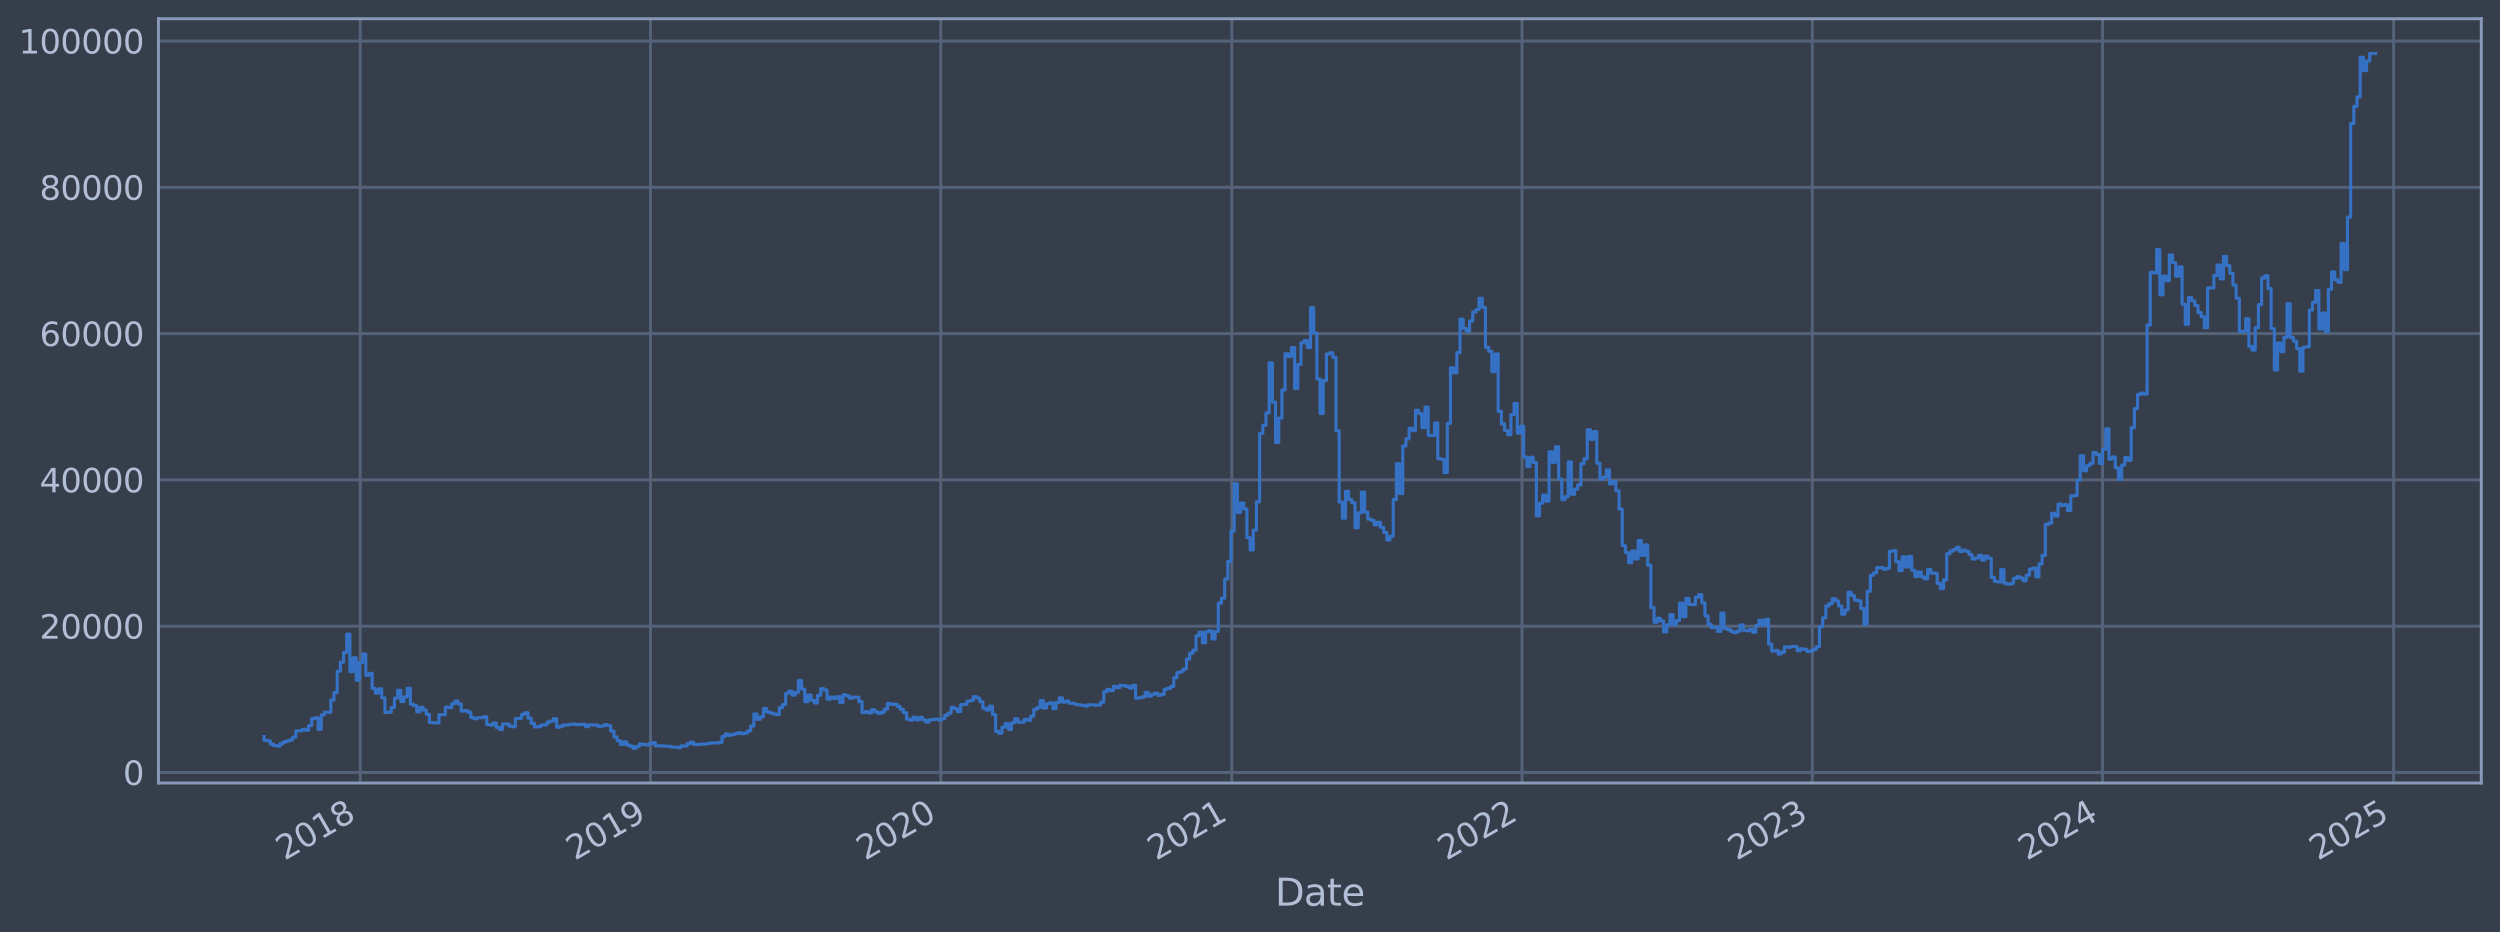 <?xml version="1.0" encoding="utf-8" standalone="no"?>
<!DOCTYPE svg PUBLIC "-//W3C//DTD SVG 1.1//EN"
  "http://www.w3.org/Graphics/SVG/1.1/DTD/svg11.dtd">
<svg xmlns:xlink="http://www.w3.org/1999/xlink" width="960.9pt" height="358.291pt" viewBox="0 0 960.9 358.291" xmlns="http://www.w3.org/2000/svg" version="1.1">
 <defs>
  <style type="text/css">*{stroke-linejoin: round; stroke-linecap: butt}</style>
 </defs>
 <g id="figure_1">
  <g id="patch_1">
   <path d="M 0 358.291 
L 960.9 358.291 
L 960.9 0 
L 0 0 
z
" style="fill: #373e4b"/>
  </g>
  <g id="axes_1">
   <g id="patch_2">
    <path d="M 60.901 300.96 
L 953.701 300.96 
L 953.701 7.2 
L 60.901 7.2 
z
" style="fill: #373e4b"/>
   </g>
   <g id="matplotlib.axis_1">
    <g id="xtick_1">
     <g id="line2d_1">
      <path d="M 138.466 300.96 
L 138.466 7.2 
" clip-path="url(#pc051c23fad)" style="fill: none; stroke: #546379; stroke-width: 1.12; stroke-linecap: square"/>
     </g>
     <g id="line2d_2"/>
     <g id="text_1">
      <!-- 2018 -->
      <g style="fill: #b1bed6" transform="translate(109.385 330.885) rotate(-30) scale(0.126 -0.126)">
       <defs>
        <path id="DejaVuSans-32" d="M 1228 531 
L 3431 531 
L 3431 0 
L 469 0 
L 469 531 
Q 828 903 1448 1529 
Q 2069 2156 2228 2338 
Q 2531 2678 2651 2914 
Q 2772 3150 2772 3378 
Q 2772 3750 2511 3984 
Q 2250 4219 1831 4219 
Q 1534 4219 1204 4116 
Q 875 4013 500 3803 
L 500 4441 
Q 881 4594 1212 4672 
Q 1544 4750 1819 4750 
Q 2544 4750 2975 4387 
Q 3406 4025 3406 3419 
Q 3406 3131 3298 2873 
Q 3191 2616 2906 2266 
Q 2828 2175 2409 1742 
Q 1991 1309 1228 531 
z
" transform="scale(0.016)"/>
        <path id="DejaVuSans-30" d="M 2034 4250 
Q 1547 4250 1301 3770 
Q 1056 3291 1056 2328 
Q 1056 1369 1301 889 
Q 1547 409 2034 409 
Q 2525 409 2770 889 
Q 3016 1369 3016 2328 
Q 3016 3291 2770 3770 
Q 2525 4250 2034 4250 
z
M 2034 4750 
Q 2819 4750 3233 4129 
Q 3647 3509 3647 2328 
Q 3647 1150 3233 529 
Q 2819 -91 2034 -91 
Q 1250 -91 836 529 
Q 422 1150 422 2328 
Q 422 3509 836 4129 
Q 1250 4750 2034 4750 
z
" transform="scale(0.016)"/>
        <path id="DejaVuSans-31" d="M 794 531 
L 1825 531 
L 1825 4091 
L 703 3866 
L 703 4441 
L 1819 4666 
L 2450 4666 
L 2450 531 
L 3481 531 
L 3481 0 
L 794 0 
L 794 531 
z
" transform="scale(0.016)"/>
        <path id="DejaVuSans-38" d="M 2034 2216 
Q 1584 2216 1326 1975 
Q 1069 1734 1069 1313 
Q 1069 891 1326 650 
Q 1584 409 2034 409 
Q 2484 409 2743 651 
Q 3003 894 3003 1313 
Q 3003 1734 2745 1975 
Q 2488 2216 2034 2216 
z
M 1403 2484 
Q 997 2584 770 2862 
Q 544 3141 544 3541 
Q 544 4100 942 4425 
Q 1341 4750 2034 4750 
Q 2731 4750 3128 4425 
Q 3525 4100 3525 3541 
Q 3525 3141 3298 2862 
Q 3072 2584 2669 2484 
Q 3125 2378 3379 2068 
Q 3634 1759 3634 1313 
Q 3634 634 3220 271 
Q 2806 -91 2034 -91 
Q 1263 -91 848 271 
Q 434 634 434 1313 
Q 434 1759 690 2068 
Q 947 2378 1403 2484 
z
M 1172 3481 
Q 1172 3119 1398 2916 
Q 1625 2713 2034 2713 
Q 2441 2713 2670 2916 
Q 2900 3119 2900 3481 
Q 2900 3844 2670 4047 
Q 2441 4250 2034 4250 
Q 1625 4250 1398 4047 
Q 1172 3844 1172 3481 
z
" transform="scale(0.016)"/>
       </defs>
       <use xlink:href="#DejaVuSans-32"/>
       <use xlink:href="#DejaVuSans-30" x="63.623"/>
       <use xlink:href="#DejaVuSans-31" x="127.246"/>
       <use xlink:href="#DejaVuSans-38" x="190.869"/>
      </g>
     </g>
    </g>
    <g id="xtick_2">
     <g id="line2d_3">
      <path d="M 250.027 300.96 
L 250.027 7.2 
" clip-path="url(#pc051c23fad)" style="fill: none; stroke: #546379; stroke-width: 1.12; stroke-linecap: square"/>
     </g>
     <g id="line2d_4"/>
     <g id="text_2">
      <!-- 2019 -->
      <g style="fill: #b1bed6" transform="translate(220.946 330.885) rotate(-30) scale(0.126 -0.126)">
       <defs>
        <path id="DejaVuSans-39" d="M 703 97 
L 703 672 
Q 941 559 1184 500 
Q 1428 441 1663 441 
Q 2288 441 2617 861 
Q 2947 1281 2994 2138 
Q 2813 1869 2534 1725 
Q 2256 1581 1919 1581 
Q 1219 1581 811 2004 
Q 403 2428 403 3163 
Q 403 3881 828 4315 
Q 1253 4750 1959 4750 
Q 2769 4750 3195 4129 
Q 3622 3509 3622 2328 
Q 3622 1225 3098 567 
Q 2575 -91 1691 -91 
Q 1453 -91 1209 -44 
Q 966 3 703 97 
z
M 1959 2075 
Q 2384 2075 2632 2365 
Q 2881 2656 2881 3163 
Q 2881 3666 2632 3958 
Q 2384 4250 1959 4250 
Q 1534 4250 1286 3958 
Q 1038 3666 1038 3163 
Q 1038 2656 1286 2365 
Q 1534 2075 1959 2075 
z
" transform="scale(0.016)"/>
       </defs>
       <use xlink:href="#DejaVuSans-32"/>
       <use xlink:href="#DejaVuSans-30" x="63.623"/>
       <use xlink:href="#DejaVuSans-31" x="127.246"/>
       <use xlink:href="#DejaVuSans-39" x="190.869"/>
      </g>
     </g>
    </g>
    <g id="xtick_3">
     <g id="line2d_5">
      <path d="M 361.588 300.96 
L 361.588 7.2 
" clip-path="url(#pc051c23fad)" style="fill: none; stroke: #546379; stroke-width: 1.12; stroke-linecap: square"/>
     </g>
     <g id="line2d_6"/>
     <g id="text_3">
      <!-- 2020 -->
      <g style="fill: #b1bed6" transform="translate(332.507 330.885) rotate(-30) scale(0.126 -0.126)">
       <use xlink:href="#DejaVuSans-32"/>
       <use xlink:href="#DejaVuSans-30" x="63.623"/>
       <use xlink:href="#DejaVuSans-32" x="127.246"/>
       <use xlink:href="#DejaVuSans-30" x="190.869"/>
      </g>
     </g>
    </g>
    <g id="xtick_4">
     <g id="line2d_7">
      <path d="M 473.455 300.96 
L 473.455 7.2 
" clip-path="url(#pc051c23fad)" style="fill: none; stroke: #546379; stroke-width: 1.12; stroke-linecap: square"/>
     </g>
     <g id="line2d_8"/>
     <g id="text_4">
      <!-- 2021 -->
      <g style="fill: #b1bed6" transform="translate(444.374 330.885) rotate(-30) scale(0.126 -0.126)">
       <use xlink:href="#DejaVuSans-32"/>
       <use xlink:href="#DejaVuSans-30" x="63.623"/>
       <use xlink:href="#DejaVuSans-32" x="127.246"/>
       <use xlink:href="#DejaVuSans-31" x="190.869"/>
      </g>
     </g>
    </g>
    <g id="xtick_5">
     <g id="line2d_9">
      <path d="M 585.016 300.96 
L 585.016 7.2 
" clip-path="url(#pc051c23fad)" style="fill: none; stroke: #546379; stroke-width: 1.12; stroke-linecap: square"/>
     </g>
     <g id="line2d_10"/>
     <g id="text_5">
      <!-- 2022 -->
      <g style="fill: #b1bed6" transform="translate(555.935 330.885) rotate(-30) scale(0.126 -0.126)">
       <use xlink:href="#DejaVuSans-32"/>
       <use xlink:href="#DejaVuSans-30" x="63.623"/>
       <use xlink:href="#DejaVuSans-32" x="127.246"/>
       <use xlink:href="#DejaVuSans-32" x="190.869"/>
      </g>
     </g>
    </g>
    <g id="xtick_6">
     <g id="line2d_11">
      <path d="M 696.577 300.96 
L 696.577 7.2 
" clip-path="url(#pc051c23fad)" style="fill: none; stroke: #546379; stroke-width: 1.12; stroke-linecap: square"/>
     </g>
     <g id="line2d_12"/>
     <g id="text_6">
      <!-- 2023 -->
      <g style="fill: #b1bed6" transform="translate(667.496 330.885) rotate(-30) scale(0.126 -0.126)">
       <defs>
        <path id="DejaVuSans-33" d="M 2597 2516 
Q 3050 2419 3304 2112 
Q 3559 1806 3559 1356 
Q 3559 666 3084 287 
Q 2609 -91 1734 -91 
Q 1441 -91 1130 -33 
Q 819 25 488 141 
L 488 750 
Q 750 597 1062 519 
Q 1375 441 1716 441 
Q 2309 441 2620 675 
Q 2931 909 2931 1356 
Q 2931 1769 2642 2001 
Q 2353 2234 1838 2234 
L 1294 2234 
L 1294 2753 
L 1863 2753 
Q 2328 2753 2575 2939 
Q 2822 3125 2822 3475 
Q 2822 3834 2567 4026 
Q 2313 4219 1838 4219 
Q 1578 4219 1281 4162 
Q 984 4106 628 3988 
L 628 4550 
Q 988 4650 1302 4700 
Q 1616 4750 1894 4750 
Q 2613 4750 3031 4423 
Q 3450 4097 3450 3541 
Q 3450 3153 3228 2886 
Q 3006 2619 2597 2516 
z
" transform="scale(0.016)"/>
       </defs>
       <use xlink:href="#DejaVuSans-32"/>
       <use xlink:href="#DejaVuSans-30" x="63.623"/>
       <use xlink:href="#DejaVuSans-32" x="127.246"/>
       <use xlink:href="#DejaVuSans-33" x="190.869"/>
      </g>
     </g>
    </g>
    <g id="xtick_7">
     <g id="line2d_13">
      <path d="M 808.138 300.96 
L 808.138 7.2 
" clip-path="url(#pc051c23fad)" style="fill: none; stroke: #546379; stroke-width: 1.12; stroke-linecap: square"/>
     </g>
     <g id="line2d_14"/>
     <g id="text_7">
      <!-- 2024 -->
      <g style="fill: #b1bed6" transform="translate(779.057 330.885) rotate(-30) scale(0.126 -0.126)">
       <defs>
        <path id="DejaVuSans-34" d="M 2419 4116 
L 825 1625 
L 2419 1625 
L 2419 4116 
z
M 2253 4666 
L 3047 4666 
L 3047 1625 
L 3713 1625 
L 3713 1100 
L 3047 1100 
L 3047 0 
L 2419 0 
L 2419 1100 
L 313 1100 
L 313 1709 
L 2253 4666 
z
" transform="scale(0.016)"/>
       </defs>
       <use xlink:href="#DejaVuSans-32"/>
       <use xlink:href="#DejaVuSans-30" x="63.623"/>
       <use xlink:href="#DejaVuSans-32" x="127.246"/>
       <use xlink:href="#DejaVuSans-34" x="190.869"/>
      </g>
     </g>
    </g>
    <g id="xtick_8">
     <g id="line2d_15">
      <path d="M 920.005 300.96 
L 920.005 7.2 
" clip-path="url(#pc051c23fad)" style="fill: none; stroke: #546379; stroke-width: 1.12; stroke-linecap: square"/>
     </g>
     <g id="line2d_16"/>
     <g id="text_8">
      <!-- 2025 -->
      <g style="fill: #b1bed6" transform="translate(890.924 330.885) rotate(-30) scale(0.126 -0.126)">
       <defs>
        <path id="DejaVuSans-35" d="M 691 4666 
L 3169 4666 
L 3169 4134 
L 1269 4134 
L 1269 2991 
Q 1406 3038 1543 3061 
Q 1681 3084 1819 3084 
Q 2600 3084 3056 2656 
Q 3513 2228 3513 1497 
Q 3513 744 3044 326 
Q 2575 -91 1722 -91 
Q 1428 -91 1123 -41 
Q 819 9 494 109 
L 494 744 
Q 775 591 1075 516 
Q 1375 441 1709 441 
Q 2250 441 2565 725 
Q 2881 1009 2881 1497 
Q 2881 1984 2565 2268 
Q 2250 2553 1709 2553 
Q 1456 2553 1204 2497 
Q 953 2441 691 2322 
L 691 4666 
z
" transform="scale(0.016)"/>
       </defs>
       <use xlink:href="#DejaVuSans-32"/>
       <use xlink:href="#DejaVuSans-30" x="63.623"/>
       <use xlink:href="#DejaVuSans-32" x="127.246"/>
       <use xlink:href="#DejaVuSans-35" x="190.869"/>
      </g>
     </g>
    </g>
    <g id="text_9">
     <!-- Date -->
     <g style="fill: #b1bed6" transform="translate(490.091 348.096) scale(0.144 -0.144)">
      <defs>
       <path id="DejaVuSans-44" d="M 1259 4147 
L 1259 519 
L 2022 519 
Q 2988 519 3436 956 
Q 3884 1394 3884 2338 
Q 3884 3275 3436 3711 
Q 2988 4147 2022 4147 
L 1259 4147 
z
M 628 4666 
L 1925 4666 
Q 3281 4666 3915 4102 
Q 4550 3538 4550 2338 
Q 4550 1131 3912 565 
Q 3275 0 1925 0 
L 628 0 
L 628 4666 
z
" transform="scale(0.016)"/>
       <path id="DejaVuSans-61" d="M 2194 1759 
Q 1497 1759 1228 1600 
Q 959 1441 959 1056 
Q 959 750 1161 570 
Q 1363 391 1709 391 
Q 2188 391 2477 730 
Q 2766 1069 2766 1631 
L 2766 1759 
L 2194 1759 
z
M 3341 1997 
L 3341 0 
L 2766 0 
L 2766 531 
Q 2569 213 2275 61 
Q 1981 -91 1556 -91 
Q 1019 -91 701 211 
Q 384 513 384 1019 
Q 384 1609 779 1909 
Q 1175 2209 1959 2209 
L 2766 2209 
L 2766 2266 
Q 2766 2663 2505 2880 
Q 2244 3097 1772 3097 
Q 1472 3097 1187 3025 
Q 903 2953 641 2809 
L 641 3341 
Q 956 3463 1253 3523 
Q 1550 3584 1831 3584 
Q 2591 3584 2966 3190 
Q 3341 2797 3341 1997 
z
" transform="scale(0.016)"/>
       <path id="DejaVuSans-74" d="M 1172 4494 
L 1172 3500 
L 2356 3500 
L 2356 3053 
L 1172 3053 
L 1172 1153 
Q 1172 725 1289 603 
Q 1406 481 1766 481 
L 2356 481 
L 2356 0 
L 1766 0 
Q 1100 0 847 248 
Q 594 497 594 1153 
L 594 3053 
L 172 3053 
L 172 3500 
L 594 3500 
L 594 4494 
L 1172 4494 
z
" transform="scale(0.016)"/>
       <path id="DejaVuSans-65" d="M 3597 1894 
L 3597 1613 
L 953 1613 
Q 991 1019 1311 708 
Q 1631 397 2203 397 
Q 2534 397 2845 478 
Q 3156 559 3463 722 
L 3463 178 
Q 3153 47 2828 -22 
Q 2503 -91 2169 -91 
Q 1331 -91 842 396 
Q 353 884 353 1716 
Q 353 2575 817 3079 
Q 1281 3584 2069 3584 
Q 2775 3584 3186 3129 
Q 3597 2675 3597 1894 
z
M 3022 2063 
Q 3016 2534 2758 2815 
Q 2500 3097 2075 3097 
Q 1594 3097 1305 2825 
Q 1016 2553 972 2059 
L 3022 2063 
z
" transform="scale(0.016)"/>
      </defs>
      <use xlink:href="#DejaVuSans-44"/>
      <use xlink:href="#DejaVuSans-61" x="77.002"/>
      <use xlink:href="#DejaVuSans-74" x="138.281"/>
      <use xlink:href="#DejaVuSans-65" x="177.49"/>
     </g>
    </g>
   </g>
   <g id="matplotlib.axis_2">
    <g id="ytick_1">
     <g id="line2d_17">
      <path d="M 60.901 296.907 
L 953.701 296.907 
" clip-path="url(#pc051c23fad)" style="fill: none; stroke: #546379; stroke-width: 1.12; stroke-linecap: square"/>
     </g>
     <g id="line2d_18"/>
     <g id="text_10">
      <!-- 0 -->
      <g style="fill: #b1bed6" transform="translate(47.284 301.694) scale(0.126 -0.126)">
       <use xlink:href="#DejaVuSans-30"/>
      </g>
     </g>
    </g>
    <g id="ytick_2">
     <g id="line2d_19">
      <path d="M 60.901 240.681 
L 953.701 240.681 
" clip-path="url(#pc051c23fad)" style="fill: none; stroke: #546379; stroke-width: 1.12; stroke-linecap: square"/>
     </g>
     <g id="line2d_20"/>
     <g id="text_11">
      <!-- 20000 -->
      <g style="fill: #b1bed6" transform="translate(15.217 245.469) scale(0.126 -0.126)">
       <use xlink:href="#DejaVuSans-32"/>
       <use xlink:href="#DejaVuSans-30" x="63.623"/>
       <use xlink:href="#DejaVuSans-30" x="127.246"/>
       <use xlink:href="#DejaVuSans-30" x="190.869"/>
       <use xlink:href="#DejaVuSans-30" x="254.492"/>
      </g>
     </g>
    </g>
    <g id="ytick_3">
     <g id="line2d_21">
      <path d="M 60.901 184.456 
L 953.701 184.456 
" clip-path="url(#pc051c23fad)" style="fill: none; stroke: #546379; stroke-width: 1.12; stroke-linecap: square"/>
     </g>
     <g id="line2d_22"/>
     <g id="text_12">
      <!-- 40000 -->
      <g style="fill: #b1bed6" transform="translate(15.217 189.243) scale(0.126 -0.126)">
       <use xlink:href="#DejaVuSans-34"/>
       <use xlink:href="#DejaVuSans-30" x="63.623"/>
       <use xlink:href="#DejaVuSans-30" x="127.246"/>
       <use xlink:href="#DejaVuSans-30" x="190.869"/>
       <use xlink:href="#DejaVuSans-30" x="254.492"/>
      </g>
     </g>
    </g>
    <g id="ytick_4">
     <g id="line2d_23">
      <path d="M 60.901 128.23 
L 953.701 128.23 
" clip-path="url(#pc051c23fad)" style="fill: none; stroke: #546379; stroke-width: 1.12; stroke-linecap: square"/>
     </g>
     <g id="line2d_24"/>
     <g id="text_13">
      <!-- 60000 -->
      <g style="fill: #b1bed6" transform="translate(15.217 133.017) scale(0.126 -0.126)">
       <defs>
        <path id="DejaVuSans-36" d="M 2113 2584 
Q 1688 2584 1439 2293 
Q 1191 2003 1191 1497 
Q 1191 994 1439 701 
Q 1688 409 2113 409 
Q 2538 409 2786 701 
Q 3034 994 3034 1497 
Q 3034 2003 2786 2293 
Q 2538 2584 2113 2584 
z
M 3366 4563 
L 3366 3988 
Q 3128 4100 2886 4159 
Q 2644 4219 2406 4219 
Q 1781 4219 1451 3797 
Q 1122 3375 1075 2522 
Q 1259 2794 1537 2939 
Q 1816 3084 2150 3084 
Q 2853 3084 3261 2657 
Q 3669 2231 3669 1497 
Q 3669 778 3244 343 
Q 2819 -91 2113 -91 
Q 1303 -91 875 529 
Q 447 1150 447 2328 
Q 447 3434 972 4092 
Q 1497 4750 2381 4750 
Q 2619 4750 2861 4703 
Q 3103 4656 3366 4563 
z
" transform="scale(0.016)"/>
       </defs>
       <use xlink:href="#DejaVuSans-36"/>
       <use xlink:href="#DejaVuSans-30" x="63.623"/>
       <use xlink:href="#DejaVuSans-30" x="127.246"/>
       <use xlink:href="#DejaVuSans-30" x="190.869"/>
       <use xlink:href="#DejaVuSans-30" x="254.492"/>
      </g>
     </g>
    </g>
    <g id="ytick_5">
     <g id="line2d_25">
      <path d="M 60.901 72.004 
L 953.701 72.004 
" clip-path="url(#pc051c23fad)" style="fill: none; stroke: #546379; stroke-width: 1.12; stroke-linecap: square"/>
     </g>
     <g id="line2d_26"/>
     <g id="text_14">
      <!-- 80000 -->
      <g style="fill: #b1bed6" transform="translate(15.217 76.791) scale(0.126 -0.126)">
       <use xlink:href="#DejaVuSans-38"/>
       <use xlink:href="#DejaVuSans-30" x="63.623"/>
       <use xlink:href="#DejaVuSans-30" x="127.246"/>
       <use xlink:href="#DejaVuSans-30" x="190.869"/>
       <use xlink:href="#DejaVuSans-30" x="254.492"/>
      </g>
     </g>
    </g>
    <g id="ytick_6">
     <g id="line2d_27">
      <path d="M 60.901 15.778 
L 953.701 15.778 
" clip-path="url(#pc051c23fad)" style="fill: none; stroke: #546379; stroke-width: 1.12; stroke-linecap: square"/>
     </g>
     <g id="line2d_28"/>
     <g id="text_15">
      <!-- 100000 -->
      <g style="fill: #b1bed6" transform="translate(7.2 20.565) scale(0.126 -0.126)">
       <use xlink:href="#DejaVuSans-31"/>
       <use xlink:href="#DejaVuSans-30" x="63.623"/>
       <use xlink:href="#DejaVuSans-30" x="127.246"/>
       <use xlink:href="#DejaVuSans-30" x="190.869"/>
       <use xlink:href="#DejaVuSans-30" x="254.492"/>
       <use xlink:href="#DejaVuSans-30" x="318.115"/>
      </g>
     </g>
    </g>
   </g>
   <g id="line2d_29">
    <path d="M 101.482 283.108 
L 101.482 284.58 
L 102.705 284.58 
L 102.705 284.732 
L 103.927 284.732 
L 103.927 286.041 
L 105.15 286.041 
L 105.15 286.566 
L 106.373 286.566 
L 106.373 286.784 
L 107.595 286.784 
L 107.595 285.853 
L 108.818 285.853 
L 108.818 285.2 
L 110.04 285.2 
L 110.04 284.795 
L 111.263 284.795 
L 111.263 284.427 
L 112.486 284.427 
L 112.486 283.351 
L 113.708 283.351 
L 113.708 280.906 
L 116.153 280.891 
L 116.153 280.319 
L 117.376 280.319 
L 117.376 280.686 
L 118.599 280.686 
L 118.599 278.87 
L 119.821 278.87 
L 119.821 276.199 
L 121.044 276.199 
L 121.044 275.911 
L 122.266 275.911 
L 122.266 280.349 
L 123.489 280.349 
L 123.489 274.786 
L 124.712 274.786 
L 124.712 273.734 
L 127.157 273.819 
L 127.157 269.022 
L 128.379 269.022 
L 128.379 266.228 
L 129.602 266.228 
L 129.602 257.988 
L 130.824 257.988 
L 130.824 254.544 
L 132.047 254.544 
L 132.047 250.779 
L 133.27 250.779 
L 133.27 243.741 
L 134.492 243.741 
L 134.492 258.177 
L 135.715 258.177 
L 135.715 252.832 
L 136.937 252.832 
L 136.937 261.45 
L 138.16 261.45 
L 138.16 254.628 
L 139.383 254.628 
L 139.383 251.384 
L 140.605 251.384 
L 140.605 259.558 
L 141.828 259.558 
L 141.828 258.803 
L 143.05 258.803 
L 143.05 264.559 
L 144.273 264.559 
L 144.273 266.457 
L 145.496 266.457 
L 145.496 264.77 
L 146.718 264.77 
L 146.718 268.221 
L 147.941 268.221 
L 147.941 273.849 
L 149.163 273.849 
L 149.163 273.728 
L 150.386 273.728 
L 150.386 271.899 
L 151.608 271.899 
L 151.608 268.292 
L 152.831 268.292 
L 152.831 265.292 
L 154.054 265.292 
L 154.054 269.638 
L 155.276 269.638 
L 155.276 267.861 
L 156.499 267.861 
L 156.499 264.53 
L 157.721 264.53 
L 157.721 270.693 
L 158.944 270.693 
L 158.944 271.24 
L 160.167 271.24 
L 160.167 273.58 
L 161.389 273.58 
L 161.389 271.859 
L 162.612 271.859 
L 162.612 272.916 
L 163.834 272.916 
L 163.834 274.556 
L 165.057 274.556 
L 165.057 277.713 
L 166.28 277.713 
L 166.28 277.828 
L 168.725 277.834 
L 168.725 274.711 
L 171.17 274.678 
L 171.17 271.801 
L 172.392 271.801 
L 172.392 271.971 
L 173.615 271.971 
L 173.615 270.486 
L 174.838 270.486 
L 174.838 269.488 
L 176.06 269.488 
L 176.06 270.568 
L 177.283 270.568 
L 177.283 273.301 
L 178.505 273.301 
L 178.505 273.093 
L 179.728 273.093 
L 179.728 273.736 
L 180.951 273.736 
L 180.951 275.789 
L 182.173 275.789 
L 182.173 276.26 
L 183.396 276.26 
L 183.396 275.852 
L 185.841 275.835 
L 185.841 275.498 
L 187.064 275.498 
L 187.064 278.485 
L 188.286 278.485 
L 188.286 278.666 
L 189.509 278.666 
L 189.509 277.901 
L 190.731 277.901 
L 190.731 279.598 
L 191.954 279.598 
L 191.954 280.382 
L 193.176 280.382 
L 193.176 278.278 
L 195.622 278.272 
L 195.622 279.114 
L 196.844 279.114 
L 196.844 279.34 
L 198.067 279.34 
L 198.067 276.185 
L 200.512 276.085 
L 200.512 274.586 
L 201.735 274.586 
L 201.735 273.935 
L 202.957 273.935 
L 202.957 276.062 
L 204.18 276.062 
L 204.18 278.02 
L 205.402 278.02 
L 205.402 279.399 
L 206.625 279.399 
L 206.625 279.279 
L 207.848 279.279 
L 207.848 278.672 
L 210.293 278.561 
L 210.293 277.506 
L 211.515 277.506 
L 211.515 277.175 
L 212.738 277.175 
L 212.738 276.219 
L 213.96 276.219 
L 213.96 279.522 
L 215.183 279.522 
L 215.183 279.123 
L 216.406 279.123 
L 216.406 278.641 
L 218.851 278.645 
L 218.851 278.399 
L 220.073 278.399 
L 220.073 278.272 
L 221.296 278.272 
L 221.296 278.574 
L 222.519 278.574 
L 222.519 278.427 
L 224.964 278.406 
L 224.964 279.294 
L 226.186 279.294 
L 226.186 278.607 
L 229.854 278.712 
L 229.854 279.192 
L 231.077 279.192 
L 231.077 279.024 
L 232.299 279.024 
L 232.299 278.53 
L 233.522 278.53 
L 233.522 278.891 
L 234.744 278.891 
L 234.744 280.999 
L 235.967 280.999 
L 235.967 283.276 
L 237.19 283.276 
L 237.19 284.67 
L 238.412 284.67 
L 238.412 286.144 
L 239.635 286.144 
L 239.635 285.133 
L 240.857 285.133 
L 240.857 286.379 
L 242.08 286.379 
L 242.08 286.819 
L 243.303 286.819 
L 243.303 287.607 
L 244.525 287.607 
L 244.525 286.909 
L 245.748 286.909 
L 245.748 285.944 
L 246.97 285.944 
L 246.97 286.164 
L 248.193 286.164 
L 248.193 286.308 
L 249.416 286.308 
L 249.416 285.855 
L 250.638 285.855 
L 250.638 285.46 
L 251.861 285.46 
L 251.861 286.657 
L 255.528 286.714 
L 255.528 286.822 
L 257.974 286.853 
L 257.974 287.152 
L 260.419 287.191 
L 260.419 287.364 
L 261.641 287.364 
L 261.641 286.704 
L 264.087 286.764 
L 264.087 285.869 
L 265.309 285.869 
L 265.309 285.27 
L 266.532 285.27 
L 266.532 286.131 
L 268.977 286.183 
L 268.977 285.98 
L 271.422 285.996 
L 271.422 285.841 
L 272.645 285.841 
L 272.645 285.58 
L 276.312 285.526 
L 276.312 285.341 
L 277.535 285.341 
L 277.535 283.1 
L 278.758 283.1 
L 278.758 282.095 
L 279.98 282.095 
L 279.98 282.646 
L 281.203 282.646 
L 281.203 282.298 
L 282.425 282.298 
L 282.425 281.981 
L 283.648 281.981 
L 283.648 281.63 
L 284.871 281.63 
L 284.871 282.004 
L 286.093 282.004 
L 286.093 281.754 
L 287.316 281.754 
L 287.316 280.927 
L 288.538 280.927 
L 288.538 279.061 
L 289.761 279.061 
L 289.761 274.438 
L 290.984 274.438 
L 290.984 276.483 
L 292.206 276.483 
L 292.206 275.469 
L 293.429 275.469 
L 293.429 272.324 
L 294.651 272.324 
L 294.651 273.651 
L 295.874 273.651 
L 295.874 274.038 
L 297.096 274.038 
L 297.096 274.422 
L 298.319 274.422 
L 298.319 274.649 
L 299.542 274.649 
L 299.542 272.001 
L 300.764 272.001 
L 300.764 270.814 
L 301.987 270.814 
L 301.987 266.505 
L 303.209 266.505 
L 303.209 265.61 
L 304.432 265.61 
L 304.432 267.167 
L 305.655 267.167 
L 305.655 266.109 
L 306.877 266.109 
L 306.877 261.522 
L 308.1 261.522 
L 308.1 264.889 
L 309.322 264.889 
L 309.322 269.71 
L 310.545 269.71 
L 310.545 267.143 
L 311.768 267.143 
L 311.768 269.145 
L 312.99 269.145 
L 312.99 270.196 
L 314.213 270.196 
L 314.213 267.306 
L 315.435 267.306 
L 315.435 264.674 
L 316.658 264.674 
L 316.658 265.19 
L 317.88 265.19 
L 317.88 268.747 
L 319.103 268.747 
L 319.103 267.902 
L 320.326 267.902 
L 320.326 268.48 
L 321.548 268.48 
L 321.548 267.782 
L 322.771 267.782 
L 322.771 269.981 
L 323.993 269.981 
L 323.993 267.048 
L 325.216 267.048 
L 325.216 267.425 
L 326.439 267.425 
L 326.439 268.347 
L 327.661 268.347 
L 327.661 267.922 
L 330.106 268.019 
L 330.106 269.685 
L 331.329 269.685 
L 331.329 273.872 
L 332.552 273.872 
L 332.552 273.509 
L 333.774 273.509 
L 333.774 274.002 
L 334.997 274.002 
L 334.997 272.764 
L 336.219 272.764 
L 336.219 273.619 
L 337.442 273.619 
L 337.442 274.201 
L 338.664 274.201 
L 338.664 273.791 
L 339.887 273.791 
L 339.887 272.542 
L 341.11 272.542 
L 341.11 270.387 
L 342.332 270.387 
L 342.332 270.759 
L 343.555 270.759 
L 343.555 270.64 
L 344.777 270.64 
L 344.777 271.501 
L 346 271.501 
L 346 272.639 
L 347.223 272.639 
L 347.223 273.922 
L 348.445 273.922 
L 348.445 276.423 
L 349.668 276.423 
L 349.668 276.768 
L 350.89 276.768 
L 350.89 275.66 
L 352.113 275.66 
L 352.113 276.686 
L 353.336 276.686 
L 353.336 275.76 
L 354.558 275.76 
L 354.558 276.697 
L 355.781 276.697 
L 355.781 277.567 
L 357.003 277.567 
L 357.003 276.694 
L 358.226 276.694 
L 358.226 276.524 
L 359.448 276.524 
L 359.448 276.382 
L 360.671 276.382 
L 360.671 276.734 
L 361.894 276.734 
L 361.894 276.24 
L 363.116 276.24 
L 363.116 274.929 
L 364.339 274.929 
L 364.339 274.121 
L 365.561 274.121 
L 365.561 271.886 
L 366.784 271.886 
L 366.784 272.387 
L 368.007 272.387 
L 368.007 273.497 
L 369.229 273.497 
L 369.229 270.819 
L 371.674 270.721 
L 371.674 269.481 
L 372.897 269.481 
L 372.897 269.203 
L 374.12 269.203 
L 374.12 267.758 
L 375.342 267.758 
L 375.342 268.287 
L 376.565 268.287 
L 376.565 269.723 
L 377.787 269.723 
L 377.787 272.209 
L 379.01 272.209 
L 379.01 272.915 
L 380.232 272.915 
L 380.232 271.416 
L 381.455 271.416 
L 381.455 274.608 
L 382.678 274.608 
L 382.678 281.139 
L 383.9 281.139 
L 383.9 281.846 
L 385.123 281.846 
L 385.123 279.506 
L 386.345 279.506 
L 386.345 278.076 
L 387.568 278.076 
L 387.568 280.362 
L 388.791 280.362 
L 388.791 277.765 
L 390.013 277.765 
L 390.013 276.263 
L 391.236 276.263 
L 391.236 277.585 
L 393.681 277.588 
L 393.681 276.499 
L 394.904 276.499 
L 394.904 276.86 
L 396.126 276.86 
L 396.126 275.262 
L 397.349 275.262 
L 397.349 272.649 
L 398.571 272.649 
L 398.571 271.926 
L 399.794 271.926 
L 399.794 269.295 
L 401.017 269.295 
L 401.017 272.127 
L 402.239 272.127 
L 402.239 270.521 
L 403.462 270.521 
L 403.462 270.17 
L 404.684 270.17 
L 404.684 272.363 
L 405.907 272.363 
L 405.907 270.005 
L 407.129 270.005 
L 407.129 268.22 
L 408.352 268.22 
L 408.352 269.852 
L 409.575 269.852 
L 409.575 269.427 
L 410.797 269.427 
L 410.797 270.275 
L 413.242 270.327 
L 413.242 270.805 
L 414.465 270.805 
L 414.465 270.929 
L 415.688 270.929 
L 415.688 271.085 
L 416.91 271.085 
L 416.91 271.402 
L 418.133 271.402 
L 418.133 270.885 
L 420.578 270.942 
L 420.578 271.062 
L 423.023 271.002 
L 423.023 269.882 
L 424.246 269.882 
L 424.246 265.864 
L 425.468 265.864 
L 425.468 265.016 
L 426.691 265.016 
L 426.691 265.437 
L 427.913 265.437 
L 427.913 263.825 
L 429.136 263.825 
L 429.136 264.372 
L 430.359 264.372 
L 430.359 263.414 
L 431.581 263.414 
L 431.581 263.549 
L 432.804 263.549 
L 432.804 263.835 
L 434.026 263.835 
L 434.026 264.48 
L 435.249 264.48 
L 435.249 263.388 
L 436.472 263.388 
L 436.472 268.346 
L 437.694 268.346 
L 437.694 268.154 
L 438.917 268.154 
L 438.917 267.865 
L 440.139 267.865 
L 440.139 266.141 
L 441.362 266.141 
L 441.362 267.584 
L 442.585 267.584 
L 442.585 266.847 
L 443.807 266.847 
L 443.807 266.431 
L 445.03 266.431 
L 445.03 267.243 
L 446.252 267.243 
L 446.252 266.909 
L 447.475 266.909 
L 447.475 264.924 
L 448.697 264.924 
L 448.697 264.567 
L 449.92 264.567 
L 449.92 263.852 
L 451.143 263.852 
L 451.143 260.517 
L 452.365 260.517 
L 452.365 258.529 
L 453.588 258.529 
L 453.588 258.082 
L 454.81 258.082 
L 454.81 257.112 
L 456.033 257.112 
L 456.033 253.359 
L 457.256 253.359 
L 457.256 251.096 
L 458.478 251.096 
L 458.478 249.888 
L 459.701 249.888 
L 459.701 244.371 
L 460.923 244.371 
L 460.923 243.008 
L 462.146 243.008 
L 462.146 247.056 
L 463.369 247.056 
L 463.369 242.855 
L 464.591 242.855 
L 464.591 242.431 
L 465.814 242.431 
L 465.814 245.608 
L 467.036 245.608 
L 467.036 242.715 
L 468.259 242.715 
L 468.259 231.824 
L 469.481 231.824 
L 469.481 229.928 
L 470.704 229.928 
L 470.704 222.568 
L 471.927 222.568 
L 471.927 215.783 
L 473.149 215.783 
L 473.149 204.133 
L 474.372 204.133 
L 474.372 185.901 
L 475.594 185.901 
L 475.594 196.98 
L 476.817 196.98 
L 476.817 193.372 
L 478.04 193.372 
L 478.04 195.644 
L 479.262 195.644 
L 479.262 206.666 
L 480.485 206.666 
L 480.485 211.39 
L 481.707 211.39 
L 481.707 203.751 
L 482.93 203.751 
L 482.93 192.884 
L 484.153 192.884 
L 484.153 166.564 
L 485.375 166.564 
L 485.375 163.451 
L 486.598 163.451 
L 486.598 158.704 
L 487.82 158.704 
L 487.82 139.472 
L 489.043 139.472 
L 489.043 154.586 
L 490.265 154.586 
L 490.265 170.079 
L 491.488 170.079 
L 491.488 160.703 
L 492.711 160.703 
L 492.711 149.879 
L 493.933 149.879 
L 493.933 135.952 
L 495.156 135.952 
L 495.156 137.022 
L 496.378 137.022 
L 496.378 133.611 
L 497.601 133.611 
L 497.601 149.291 
L 498.824 149.291 
L 498.824 140.083 
L 500.046 140.083 
L 500.046 131.781 
L 501.269 131.781 
L 501.269 130.889 
L 502.491 130.889 
L 502.491 133.564 
L 503.714 133.564 
L 503.714 118.237 
L 504.937 118.237 
L 504.937 127.985 
L 506.159 127.985 
L 506.159 145.635 
L 507.382 145.635 
L 507.382 158.942 
L 508.604 158.942 
L 508.604 146.267 
L 509.827 146.267 
L 509.827 136.064 
L 511.049 136.064 
L 511.049 135.595 
L 512.272 135.595 
L 512.272 137.367 
L 513.495 137.367 
L 513.495 165.517 
L 514.717 165.517 
L 514.717 192.99 
L 515.94 192.99 
L 515.94 199.202 
L 517.162 199.202 
L 517.162 188.826 
L 518.385 188.826 
L 518.385 192.017 
L 519.608 192.017 
L 519.608 193.211 
L 520.83 193.211 
L 520.83 202.869 
L 522.053 202.869 
L 522.053 197.121 
L 523.275 197.121 
L 523.275 189.165 
L 524.498 189.165 
L 524.498 196.847 
L 525.721 196.847 
L 525.721 199.526 
L 526.943 199.526 
L 526.943 200.04 
L 528.166 200.04 
L 528.166 201.726 
L 529.388 201.726 
L 529.388 200.73 
L 530.611 200.73 
L 530.611 202.685 
L 531.833 202.685 
L 531.833 204.656 
L 533.056 204.656 
L 533.056 207.555 
L 534.279 207.555 
L 534.279 206.109 
L 535.501 206.109 
L 535.501 191.995 
L 536.724 191.995 
L 536.724 178.231 
L 537.946 178.231 
L 537.946 189.69 
L 539.169 189.69 
L 539.169 171.428 
L 540.392 171.428 
L 540.392 168.68 
L 541.614 168.68 
L 541.614 164.618 
L 542.837 164.618 
L 542.837 165.523 
L 544.059 165.523 
L 544.059 157.682 
L 545.282 157.682 
L 545.282 158.994 
L 546.505 158.994 
L 546.505 164.338 
L 547.727 164.338 
L 547.727 156.491 
L 548.95 156.491 
L 548.95 167.368 
L 551.395 167.422 
L 551.395 162.569 
L 552.617 162.569 
L 552.617 176.299 
L 553.84 176.299 
L 553.84 176.54 
L 555.063 176.54 
L 555.063 181.613 
L 556.285 181.613 
L 556.285 162.733 
L 557.508 162.733 
L 557.508 141.32 
L 558.73 141.32 
L 558.73 143.338 
L 559.953 143.338 
L 559.953 135.546 
L 561.176 135.546 
L 561.176 122.687 
L 562.398 122.687 
L 562.398 126.27 
L 563.621 126.27 
L 563.621 127.259 
L 564.843 127.259 
L 564.843 123.363 
L 566.066 123.363 
L 566.066 119.923 
L 567.289 119.923 
L 567.289 118.972 
L 568.511 118.972 
L 568.511 114.627 
L 569.734 114.627 
L 569.734 118.153 
L 570.956 118.153 
L 570.956 133.478 
L 572.179 133.478 
L 572.179 135.038 
L 573.401 135.038 
L 573.401 142.845 
L 574.624 142.845 
L 574.624 136.018 
L 575.847 136.018 
L 575.847 158.085 
L 577.069 158.085 
L 577.069 162.922 
L 578.292 162.922 
L 578.292 165.46 
L 579.514 165.46 
L 579.514 167.1 
L 580.737 167.1 
L 580.737 159.338 
L 581.96 159.338 
L 581.96 155.019 
L 583.182 155.019 
L 583.182 166.438 
L 584.405 166.438 
L 584.405 163.855 
L 585.627 163.855 
L 585.627 175.683 
L 586.85 175.683 
L 586.85 179.258 
L 588.073 179.258 
L 588.073 175.742 
L 589.295 175.742 
L 589.295 177.761 
L 590.518 177.761 
L 590.518 198.311 
L 591.74 198.311 
L 591.74 193.386 
L 592.963 193.386 
L 592.963 190.307 
L 594.185 190.307 
L 594.185 192.63 
L 595.408 192.63 
L 595.408 173.677 
L 596.631 173.677 
L 596.631 177.705 
L 597.853 177.705 
L 597.853 171.703 
L 599.076 171.703 
L 599.076 184.132 
L 600.298 184.132 
L 600.298 192.07 
L 601.521 192.07 
L 601.521 190.909 
L 602.744 190.909 
L 602.744 177.528 
L 603.966 177.528 
L 603.966 189.987 
L 605.189 189.987 
L 605.189 187.995 
L 606.411 187.995 
L 606.411 186.365 
L 607.634 186.365 
L 607.634 178.208 
L 608.857 178.208 
L 608.857 176.289 
L 610.079 176.289 
L 610.079 165.174 
L 611.302 165.174 
L 611.302 168.883 
L 612.524 168.883 
L 612.524 165.869 
L 613.747 165.869 
L 613.747 178.049 
L 614.969 178.049 
L 614.969 184.168 
L 616.192 184.168 
L 616.192 183.363 
L 617.415 183.363 
L 617.415 180.588 
L 618.637 180.588 
L 618.637 185.958 
L 619.86 185.958 
L 619.86 185.102 
L 621.082 185.102 
L 621.082 188.643 
L 622.305 188.643 
L 622.305 195.664 
L 623.528 195.664 
L 623.528 209.746 
L 624.75 209.746 
L 624.75 212.359 
L 625.973 212.359 
L 625.973 216.277 
L 627.195 216.277 
L 627.195 211.784 
L 628.418 211.784 
L 628.418 214.835 
L 629.641 214.835 
L 629.641 207.746 
L 630.863 207.746 
L 630.863 213.463 
L 632.086 213.463 
L 632.086 209.426 
L 633.308 209.426 
L 633.308 217.223 
L 634.531 217.223 
L 634.531 233.51 
L 635.753 233.51 
L 635.753 239.162 
L 636.976 239.162 
L 636.976 237.622 
L 638.199 237.622 
L 638.199 238.707 
L 639.421 238.707 
L 639.421 242.855 
L 640.644 242.855 
L 640.644 240.17 
L 641.866 240.17 
L 641.866 236.232 
L 643.089 236.232 
L 643.089 240.053 
L 644.312 240.053 
L 644.312 238.505 
L 645.534 238.505 
L 645.534 231.814 
L 646.757 231.814 
L 646.757 237.025 
L 647.979 237.025 
L 647.979 230.021 
L 649.202 230.021 
L 649.202 232.299 
L 651.647 232.396 
L 651.647 229.549 
L 652.87 229.549 
L 652.87 228.551 
L 654.092 228.551 
L 654.092 231.702 
L 655.315 231.702 
L 655.315 236.737 
L 656.537 236.737 
L 656.537 240.026 
L 657.76 240.026 
L 657.76 241.263 
L 658.983 241.263 
L 658.983 241.146 
L 660.205 241.146 
L 660.205 242.705 
L 661.428 242.705 
L 661.428 235.637 
L 662.65 235.637 
L 662.65 241.54 
L 663.873 241.54 
L 663.873 241.969 
L 665.096 241.969 
L 665.096 242.704 
L 666.318 242.704 
L 666.318 243.198 
L 667.541 243.198 
L 667.541 242.608 
L 668.763 242.608 
L 668.763 240.21 
L 669.986 240.21 
L 669.986 242.251 
L 671.209 242.251 
L 671.209 242.415 
L 672.431 242.415 
L 672.431 241.949 
L 673.654 241.949 
L 673.654 243.011 
L 674.876 243.011 
L 674.876 240.397 
L 676.099 240.397 
L 676.099 238.387 
L 677.322 238.387 
L 677.322 240.249 
L 678.544 240.249 
L 678.544 238.094 
L 679.767 238.094 
L 679.767 247.569 
L 680.989 247.569 
L 680.989 250.274 
L 682.212 250.274 
L 682.212 250.006 
L 683.434 250.006 
L 683.434 251.379 
L 684.657 251.379 
L 684.657 250.652 
L 685.88 250.652 
L 685.88 248.636 
L 687.102 248.636 
L 687.102 248.785 
L 688.325 248.785 
L 688.325 248.456 
L 690.77 248.534 
L 690.77 250.134 
L 691.993 250.134 
L 691.993 249.383 
L 693.215 249.383 
L 693.215 249.571 
L 694.438 249.571 
L 694.438 250.411 
L 695.66 250.411 
L 695.66 250.201 
L 696.883 250.201 
L 696.883 249.603 
L 698.106 249.603 
L 698.106 248.575 
L 699.328 248.575 
L 699.328 240.869 
L 700.551 240.869 
L 700.551 237.462 
L 701.773 237.462 
L 701.773 232.887 
L 702.996 232.887 
L 702.996 231.995 
L 704.218 231.995 
L 704.218 230.123 
L 705.441 230.123 
L 705.441 230.97 
L 706.664 230.97 
L 706.664 232.912 
L 707.886 232.912 
L 707.886 236.075 
L 709.109 236.075 
L 709.109 234.463 
L 710.331 234.463 
L 710.331 227.632 
L 711.554 227.632 
L 711.554 228.914 
L 712.777 228.914 
L 712.777 230.665 
L 713.999 230.665 
L 713.999 230.934 
L 715.222 230.934 
L 715.222 233.905 
L 716.444 233.905 
L 716.444 240.049 
L 717.667 240.049 
L 717.667 227.279 
L 718.89 227.279 
L 718.89 221.072 
L 720.112 221.072 
L 720.112 220.141 
L 721.335 220.141 
L 721.335 218.192 
L 723.78 218.098 
L 723.78 218.747 
L 725.002 218.747 
L 725.002 218.4 
L 726.225 218.4 
L 726.225 211.908 
L 727.448 211.908 
L 727.448 211.671 
L 728.67 211.671 
L 728.67 215.859 
L 729.893 215.859 
L 729.893 219.342 
L 731.115 219.342 
L 731.115 214.029 
L 732.338 214.029 
L 732.338 217.948 
L 733.561 217.948 
L 733.561 213.875 
L 734.783 213.875 
L 734.783 219.203 
L 736.006 219.203 
L 736.006 221.604 
L 737.228 221.604 
L 737.228 219.883 
L 738.451 219.883 
L 738.451 221.687 
L 739.674 221.687 
L 739.674 222.472 
L 740.896 222.472 
L 740.896 218.909 
L 742.119 218.909 
L 742.119 220.294 
L 744.564 220.318 
L 744.564 224.228 
L 745.786 224.228 
L 745.786 226.268 
L 747.009 226.268 
L 747.009 222.866 
L 748.232 222.866 
L 748.232 212.839 
L 749.454 212.839 
L 749.454 211.819 
L 750.677 211.819 
L 750.677 211.243 
L 751.899 211.243 
L 751.899 210.39 
L 753.122 210.39 
L 753.122 211.965 
L 754.345 211.965 
L 754.345 211.468 
L 755.567 211.468 
L 755.567 211.893 
L 756.79 211.893 
L 756.79 213.124 
L 758.012 213.124 
L 758.012 214.878 
L 759.235 214.878 
L 759.235 214.491 
L 760.458 214.491 
L 760.458 213.458 
L 761.68 213.458 
L 761.68 215.245 
L 762.903 215.245 
L 762.903 213.789 
L 764.125 213.789 
L 764.125 214.582 
L 765.348 214.582 
L 765.348 221.953 
L 766.57 221.953 
L 766.57 223.467 
L 767.793 223.467 
L 767.793 223.675 
L 769.016 223.675 
L 769.016 218.947 
L 770.238 218.947 
L 770.238 224.182 
L 771.461 224.182 
L 771.461 224.507 
L 772.683 224.507 
L 772.683 224.284 
L 773.906 224.284 
L 773.906 222.307 
L 775.129 222.307 
L 775.129 221.667 
L 776.351 221.667 
L 776.351 222.178 
L 777.574 222.178 
L 777.574 223.215 
L 778.796 223.215 
L 778.796 221.086 
L 780.019 221.086 
L 780.019 218.76 
L 781.242 218.76 
L 781.242 218.368 
L 782.464 218.368 
L 782.464 221.681 
L 783.687 221.681 
L 783.687 216.737 
L 784.909 216.737 
L 784.909 213.461 
L 786.132 213.461 
L 786.132 201.597 
L 787.354 201.597 
L 787.354 201.068 
L 788.577 201.068 
L 788.577 197.274 
L 789.8 197.274 
L 789.8 198.376 
L 791.022 198.376 
L 791.022 193.743 
L 792.245 193.743 
L 792.245 194.303 
L 793.467 194.303 
L 793.467 193.946 
L 794.69 193.946 
L 794.69 196.238 
L 795.913 196.238 
L 795.913 190.638 
L 797.135 190.638 
L 797.135 190.451 
L 798.358 190.451 
L 798.358 184.523 
L 799.58 184.523 
L 799.58 175.182 
L 800.803 175.182 
L 800.803 180.974 
L 802.026 180.974 
L 802.026 179.017 
L 803.248 179.017 
L 803.248 178.095 
L 804.471 178.095 
L 804.471 173.935 
L 805.693 173.935 
L 805.693 174.698 
L 806.916 174.698 
L 806.916 178.131 
L 808.138 178.131 
L 808.138 172.676 
L 809.361 172.676 
L 809.361 164.854 
L 810.584 164.854 
L 810.584 176.46 
L 811.806 176.46 
L 811.806 175.65 
L 813.029 175.65 
L 813.029 179.791 
L 814.251 179.791 
L 814.251 184.263 
L 815.474 184.263 
L 815.474 178.746 
L 816.697 178.746 
L 816.697 175.85 
L 817.919 175.85 
L 817.919 176.996 
L 819.142 176.996 
L 819.142 164.398 
L 820.364 164.398 
L 820.364 157.076 
L 821.587 157.076 
L 821.587 151.605 
L 822.81 151.605 
L 822.81 151.106 
L 824.032 151.106 
L 824.032 151.486 
L 825.255 151.486 
L 825.255 124.934 
L 826.477 124.934 
L 826.477 104.678 
L 827.7 104.678 
L 827.7 104.877 
L 828.922 104.877 
L 828.922 95.93 
L 830.145 95.93 
L 830.145 113.32 
L 831.368 113.32 
L 831.368 106.141 
L 832.59 106.141 
L 832.59 107.915 
L 833.813 107.915 
L 833.813 97.995 
L 835.035 97.995 
L 835.035 100.957 
L 836.258 100.957 
L 836.258 106.14 
L 837.481 106.14 
L 837.481 102.53 
L 838.703 102.53 
L 838.703 116.929 
L 839.926 116.929 
L 839.926 124.63 
L 841.148 124.63 
L 841.148 114.315 
L 842.371 114.315 
L 842.371 115.618 
L 843.594 115.618 
L 843.594 117.455 
L 844.816 117.455 
L 844.816 120.118 
L 846.039 120.118 
L 846.039 121.698 
L 847.261 121.698 
L 847.261 125.965 
L 848.484 125.965 
L 848.484 110.69 
L 850.929 110.614 
L 850.929 105.902 
L 852.152 105.902 
L 852.152 101.876 
L 853.374 101.876 
L 853.374 107.188 
L 854.597 107.188 
L 854.597 98.562 
L 855.819 98.562 
L 855.819 102.091 
L 857.042 102.091 
L 857.042 105.065 
L 858.265 105.065 
L 858.265 109.572 
L 859.487 109.572 
L 859.487 114.65 
L 860.71 114.65 
L 860.71 127.444 
L 863.155 127.342 
L 863.155 122.527 
L 864.378 122.527 
L 864.378 133.107 
L 865.6 133.107 
L 865.6 134.575 
L 866.823 134.575 
L 866.823 125.986 
L 868.045 125.986 
L 868.045 117.073 
L 869.268 117.073 
L 869.268 106.872 
L 870.49 106.872 
L 870.49 105.979 
L 871.713 105.979 
L 871.713 110.856 
L 872.936 110.856 
L 872.936 126.327 
L 874.158 126.327 
L 874.158 142.192 
L 875.381 142.192 
L 875.381 131.837 
L 876.603 131.837 
L 876.603 135.192 
L 877.826 135.192 
L 877.826 129.703 
L 879.049 129.703 
L 879.049 116.754 
L 880.271 116.754 
L 880.271 129.729 
L 881.494 129.729 
L 881.494 131.129 
L 882.716 131.129 
L 882.716 133.946 
L 883.939 133.946 
L 883.939 142.688 
L 885.162 142.688 
L 885.162 133.469 
L 886.384 133.469 
L 886.384 133.304 
L 887.607 133.304 
L 887.607 119.197 
L 888.829 119.197 
L 888.829 116.2 
L 890.052 116.2 
L 890.052 111.676 
L 891.274 111.676 
L 891.274 126.432 
L 892.497 126.432 
L 892.497 120.316 
L 893.72 120.316 
L 893.72 127.473 
L 894.942 127.473 
L 894.942 111.226 
L 896.165 111.226 
L 896.165 104.541 
L 897.387 104.541 
L 897.387 107.516 
L 898.61 107.516 
L 898.61 108.498 
L 899.833 108.498 
L 899.833 93.567 
L 901.055 93.567 
L 901.055 103.647 
L 902.278 103.647 
L 902.278 83.456 
L 903.5 83.456 
L 903.5 47.49 
L 904.723 47.49 
L 904.723 40.902 
L 905.946 40.902 
L 905.946 37.23 
L 907.168 37.23 
L 907.168 22.028 
L 908.391 22.028 
L 908.391 27.144 
L 909.613 27.144 
L 909.613 23.443 
L 910.836 23.443 
L 910.836 20.553 
L 913.119 20.553 
L 913.119 20.553 
" clip-path="url(#pc051c23fad)" style="fill: none; stroke: #3572c6; stroke-width: 1.2; stroke-linecap: square"/>
   </g>
   <g id="patch_3">
    <path d="M 60.901 300.96 
L 60.901 7.2 
" style="fill: none; stroke: #899ab8; stroke-width: 1.12; stroke-linejoin: miter; stroke-linecap: square"/>
   </g>
   <g id="patch_4">
    <path d="M 953.701 300.96 
L 953.701 7.2 
" style="fill: none; stroke: #899ab8; stroke-width: 1.12; stroke-linejoin: miter; stroke-linecap: square"/>
   </g>
   <g id="patch_5">
    <path d="M 60.901 300.96 
L 953.701 300.96 
" style="fill: none; stroke: #899ab8; stroke-width: 1.12; stroke-linejoin: miter; stroke-linecap: square"/>
   </g>
   <g id="patch_6">
    <path d="M 60.901 7.2 
L 953.701 7.2 
" style="fill: none; stroke: #899ab8; stroke-width: 1.12; stroke-linejoin: miter; stroke-linecap: square"/>
   </g>
  </g>
 </g>
 <defs>
  <clipPath id="pc051c23fad">
   <rect x="60.901" y="7.2" width="892.8" height="293.76"/>
  </clipPath>
 </defs>
</svg>
